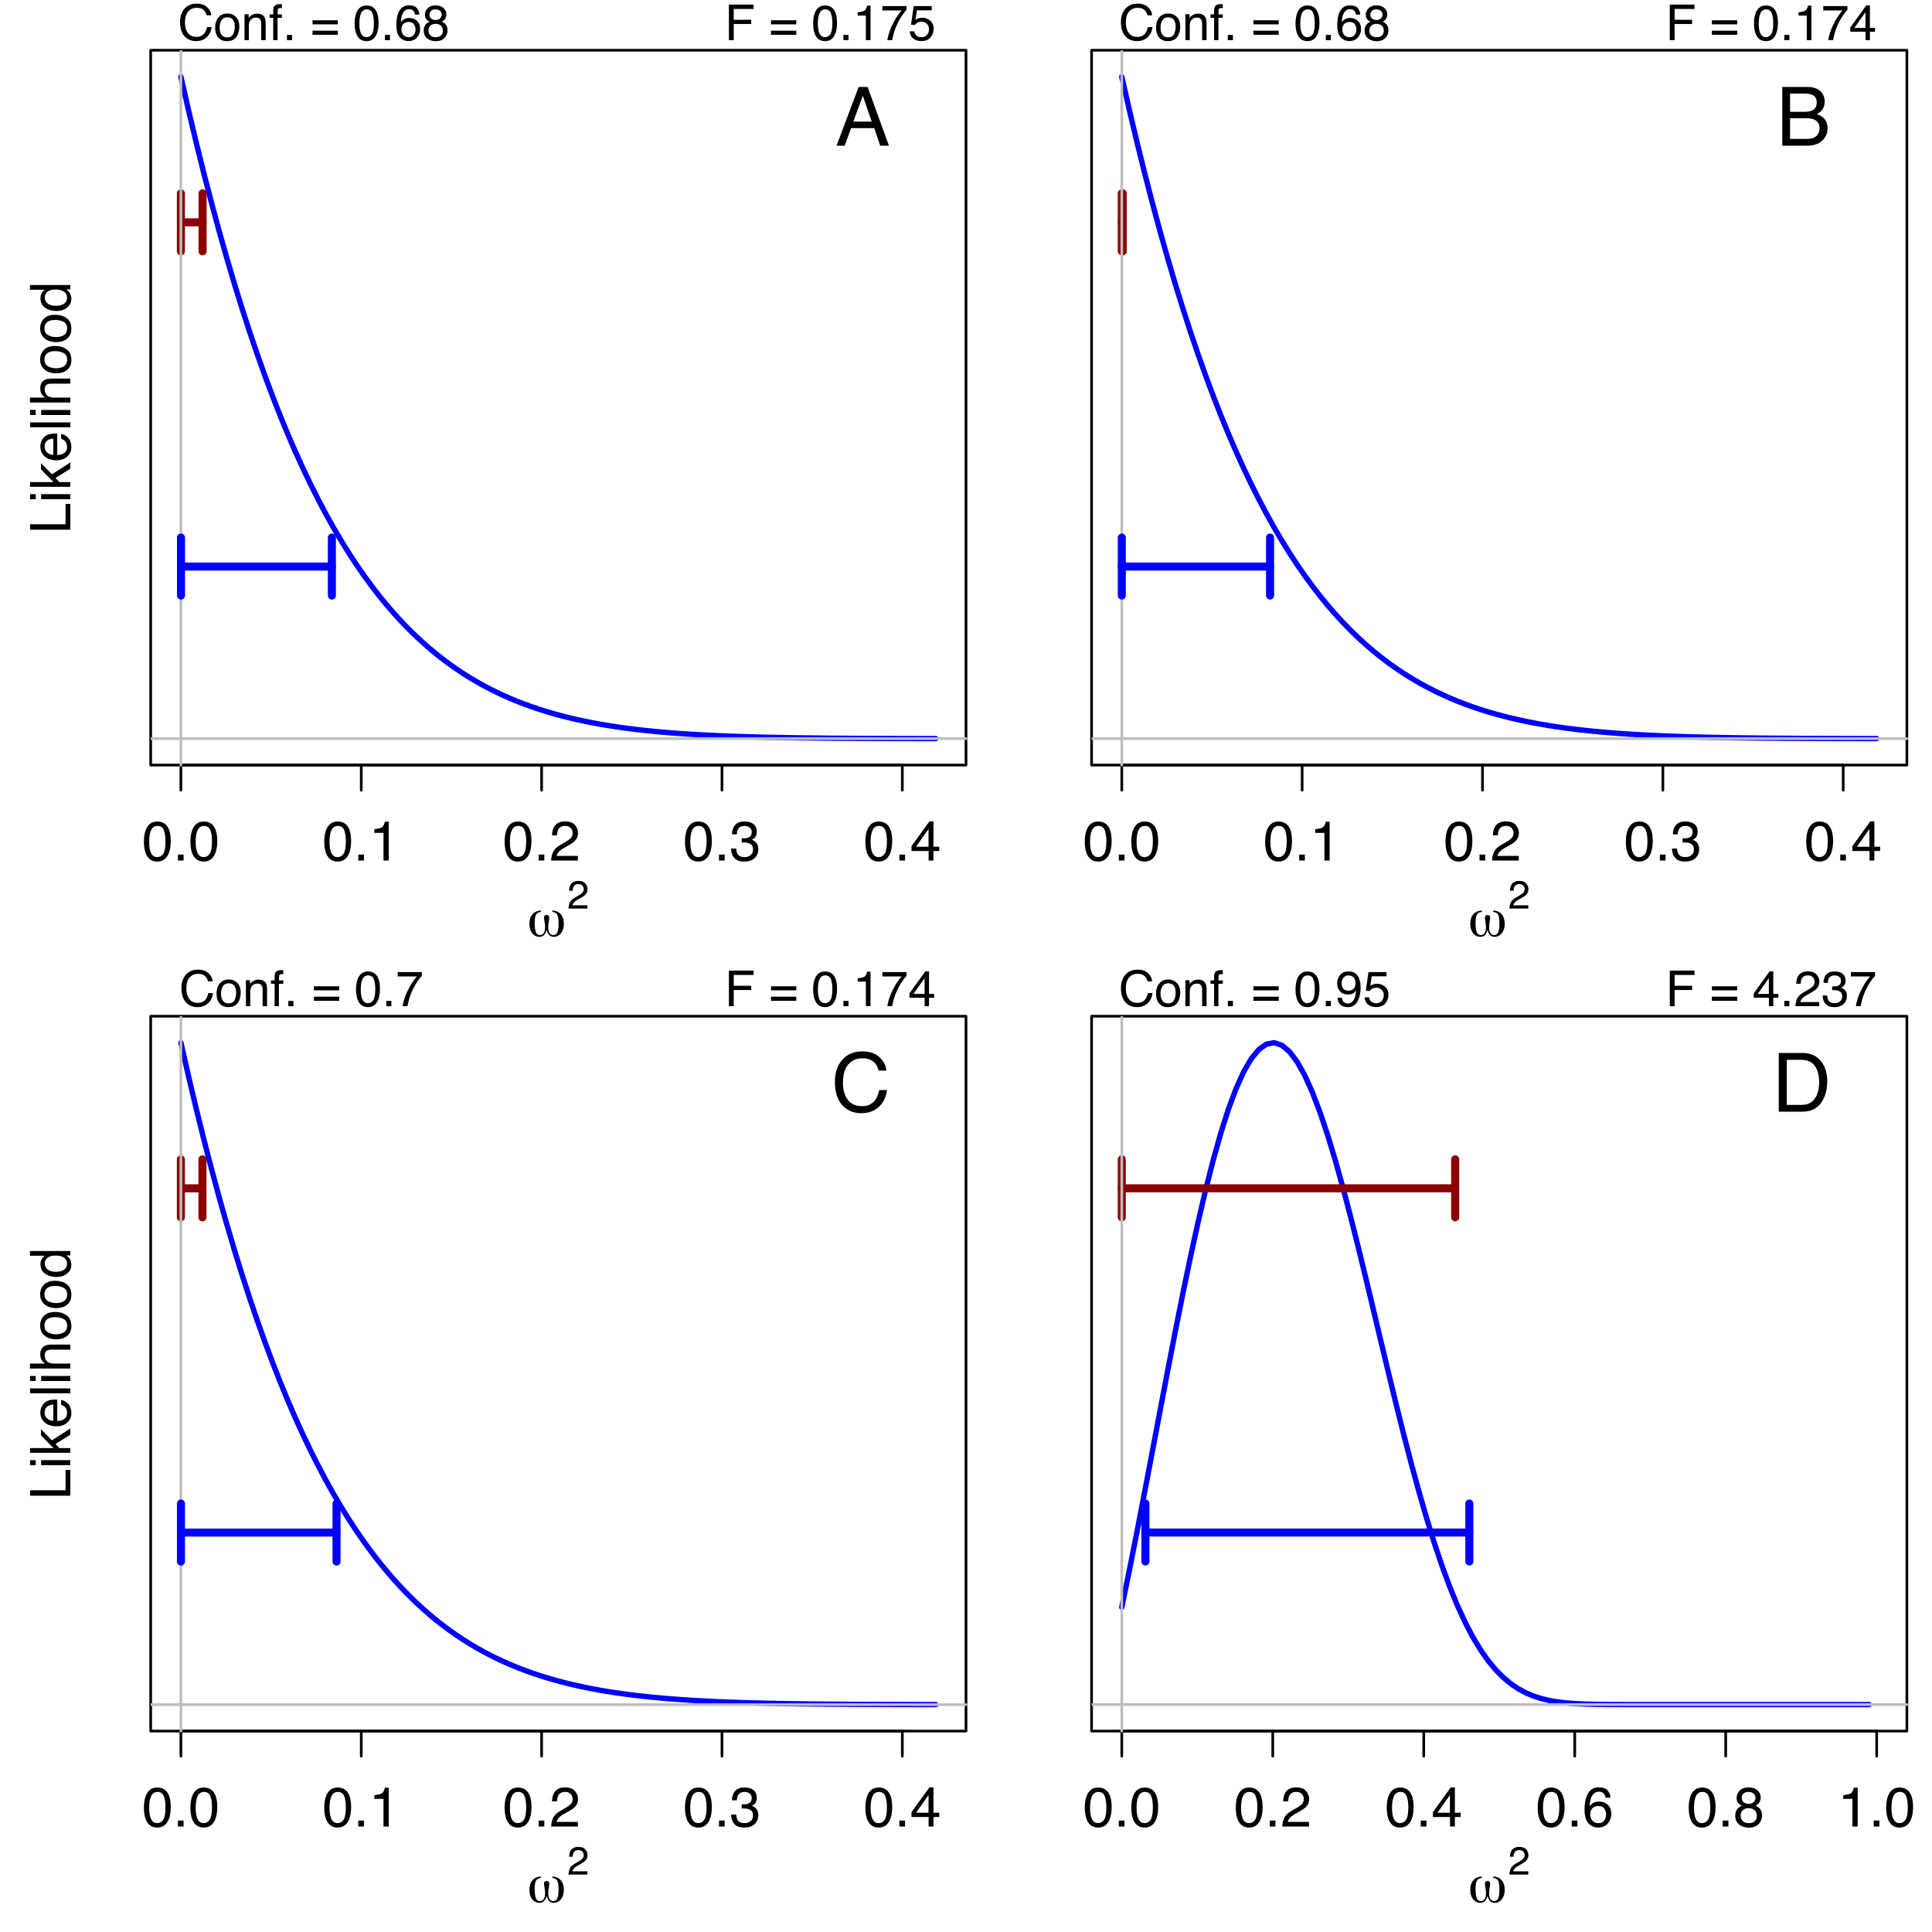 <?xml version="1.0" encoding="UTF-8"?>
<svg xmlns="http://www.w3.org/2000/svg" xmlns:xlink="http://www.w3.org/1999/xlink" width="720pt" height="720pt" viewBox="0 0 720 720" version="1.1">
<defs>
<g>
<symbol overflow="visible" id="glyph0-0">
<path style="stroke:none;" d="M 0.672 0 L 0.672 -14.906 L 12.5 -14.906 L 12.5 0 Z M 10.641 -1.859 L 10.641 -13.031 L 2.531 -13.031 L 2.531 -1.859 Z "/>
</symbol>
<symbol overflow="visible" id="glyph0-1">
<path style="stroke:none;" d="M 5.625 -14.531 C 7.5 -14.531 8.859 -13.754 9.703 -12.203 C 10.348 -11.004 10.672 -9.363 10.672 -7.281 C 10.672 -5.312 10.379 -3.68 9.797 -2.391 C 8.941 -0.535 7.547 0.391 5.609 0.391 C 3.867 0.391 2.57 -0.363 1.719 -1.875 C 1.008 -3.145 0.656 -4.844 0.656 -6.969 C 0.656 -8.625 0.863 -10.039 1.281 -11.219 C 2.082 -13.426 3.531 -14.531 5.625 -14.531 Z M 5.594 -1.266 C 6.539 -1.266 7.297 -1.68 7.859 -2.516 C 8.422 -3.359 8.703 -4.926 8.703 -7.219 C 8.703 -8.863 8.5 -10.219 8.094 -11.281 C 7.688 -12.352 6.898 -12.891 5.734 -12.891 C 4.66 -12.891 3.875 -12.383 3.375 -11.375 C 2.875 -10.363 2.625 -8.875 2.625 -6.906 C 2.625 -5.414 2.785 -4.223 3.109 -3.328 C 3.586 -1.953 4.414 -1.266 5.594 -1.266 Z "/>
</symbol>
<symbol overflow="visible" id="glyph0-2">
<path style="stroke:none;" d="M 1.781 -2.219 L 3.891 -2.219 L 3.891 0 L 1.781 0 Z "/>
</symbol>
<symbol overflow="visible" id="glyph0-3">
<path style="stroke:none;" d="M 1.984 -10.297 L 1.984 -11.688 C 3.305 -11.812 4.227 -12.023 4.75 -12.328 C 5.27 -12.629 5.66 -13.344 5.922 -14.469 L 7.359 -14.469 L 7.359 0 L 5.406 0 L 5.406 -10.297 Z "/>
</symbol>
<symbol overflow="visible" id="glyph0-4">
<path style="stroke:none;" d="M 0.656 0 C 0.719 -1.25 0.973 -2.336 1.422 -3.266 C 1.867 -4.191 2.75 -5.035 4.062 -5.797 L 6 -6.922 C 6.875 -7.43 7.488 -7.863 7.844 -8.219 C 8.395 -8.781 8.672 -9.422 8.672 -10.141 C 8.672 -10.992 8.414 -11.664 7.906 -12.156 C 7.406 -12.656 6.734 -12.906 5.891 -12.906 C 4.641 -12.906 3.77 -12.43 3.281 -11.484 C 3.031 -10.973 2.891 -10.27 2.859 -9.375 L 1 -9.375 C 1.02 -10.633 1.254 -11.664 1.703 -12.469 C 2.492 -13.875 3.891 -14.578 5.891 -14.578 C 7.555 -14.578 8.77 -14.125 9.531 -13.219 C 10.301 -12.32 10.688 -11.328 10.688 -10.234 C 10.688 -9.066 10.281 -8.07 9.469 -7.25 C 8.988 -6.77 8.141 -6.188 6.922 -5.5 L 5.531 -4.734 C 4.863 -4.367 4.344 -4.02 3.969 -3.688 C 3.289 -3.094 2.863 -2.438 2.688 -1.719 L 10.625 -1.719 L 10.625 0 Z "/>
</symbol>
<symbol overflow="visible" id="glyph0-5">
<path style="stroke:none;" d="M 5.391 0.391 C 3.68 0.391 2.438 -0.078 1.656 -1.016 C 0.883 -1.961 0.5 -3.113 0.5 -4.469 L 2.406 -4.469 C 2.488 -3.52 2.664 -2.836 2.938 -2.422 C 3.406 -1.648 4.258 -1.266 5.5 -1.266 C 6.457 -1.266 7.227 -1.52 7.812 -2.031 C 8.395 -2.551 8.688 -3.219 8.688 -4.031 C 8.688 -5.031 8.379 -5.727 7.766 -6.125 C 7.148 -6.531 6.301 -6.734 5.219 -6.734 C 5.094 -6.734 4.969 -6.727 4.844 -6.719 C 4.719 -6.719 4.594 -6.711 4.469 -6.703 L 4.469 -8.328 C 4.656 -8.305 4.812 -8.289 4.938 -8.281 C 5.07 -8.27 5.211 -8.266 5.359 -8.266 C 6.035 -8.266 6.598 -8.375 7.047 -8.594 C 7.816 -8.969 8.203 -9.645 8.203 -10.625 C 8.203 -11.344 7.941 -11.898 7.422 -12.297 C 6.91 -12.691 6.312 -12.891 5.625 -12.891 C 4.414 -12.891 3.578 -12.484 3.109 -11.672 C 2.848 -11.223 2.703 -10.586 2.672 -9.766 L 0.859 -9.766 C 0.859 -10.848 1.078 -11.766 1.516 -12.516 C 2.254 -13.867 3.562 -14.547 5.438 -14.547 C 6.914 -14.547 8.062 -14.219 8.875 -13.562 C 9.688 -12.906 10.094 -11.945 10.094 -10.688 C 10.094 -9.801 9.852 -9.082 9.375 -8.531 C 9.07 -8.176 8.688 -7.906 8.219 -7.719 C 8.977 -7.5 9.57 -7.086 10 -6.484 C 10.438 -5.891 10.656 -5.16 10.656 -4.297 C 10.656 -2.91 10.195 -1.781 9.281 -0.906 C 8.375 -0.039 7.078 0.391 5.391 0.391 Z "/>
</symbol>
<symbol overflow="visible" id="glyph0-6">
<path style="stroke:none;" d="M 6.875 -5.141 L 6.875 -11.734 L 2.219 -5.141 Z M 6.906 0 L 6.906 -3.547 L 0.531 -3.547 L 0.531 -5.344 L 7.188 -14.578 L 8.719 -14.578 L 8.719 -5.141 L 10.875 -5.141 L 10.875 -3.547 L 8.719 -3.547 L 8.719 0 Z "/>
</symbol>
<symbol overflow="visible" id="glyph0-7">
<path style="stroke:none;" d="M 6.078 -14.594 C 7.703 -14.594 8.832 -14.172 9.469 -13.328 C 10.113 -12.484 10.438 -11.613 10.438 -10.719 L 8.625 -10.719 C 8.52 -11.301 8.348 -11.754 8.109 -12.078 C 7.672 -12.68 7.004 -12.984 6.109 -12.984 C 5.086 -12.984 4.273 -12.508 3.672 -11.562 C 3.066 -10.625 2.734 -9.273 2.672 -7.516 C 3.086 -8.129 3.613 -8.594 4.25 -8.906 C 4.832 -9.176 5.484 -9.312 6.203 -9.312 C 7.422 -9.312 8.484 -8.922 9.391 -8.141 C 10.297 -7.359 10.75 -6.195 10.75 -4.656 C 10.75 -3.332 10.316 -2.16 9.453 -1.141 C 8.598 -0.129 7.375 0.375 5.781 0.375 C 4.426 0.375 3.254 -0.141 2.266 -1.172 C 1.273 -2.203 0.781 -3.938 0.781 -6.375 C 0.781 -8.188 1 -9.723 1.438 -10.984 C 2.281 -13.391 3.828 -14.594 6.078 -14.594 Z M 5.953 -1.25 C 6.91 -1.25 7.625 -1.57 8.094 -2.219 C 8.57 -2.863 8.812 -3.625 8.812 -4.5 C 8.812 -5.25 8.598 -5.957 8.172 -6.625 C 7.754 -7.301 6.984 -7.641 5.859 -7.641 C 5.066 -7.641 4.375 -7.379 3.781 -6.859 C 3.195 -6.336 2.906 -5.551 2.906 -4.5 C 2.906 -3.582 3.172 -2.812 3.703 -2.188 C 4.242 -1.562 4.992 -1.25 5.953 -1.25 Z "/>
</symbol>
<symbol overflow="visible" id="glyph0-8">
<path style="stroke:none;" d="M 5.656 -8.438 C 6.457 -8.438 7.082 -8.66 7.531 -9.109 C 7.988 -9.566 8.219 -10.102 8.219 -10.719 C 8.219 -11.258 8 -11.754 7.562 -12.203 C 7.133 -12.66 6.477 -12.891 5.594 -12.891 C 4.707 -12.891 4.066 -12.66 3.672 -12.203 C 3.285 -11.754 3.094 -11.227 3.094 -10.625 C 3.094 -9.938 3.344 -9.398 3.844 -9.016 C 4.352 -8.629 4.957 -8.438 5.656 -8.438 Z M 5.766 -1.25 C 6.609 -1.25 7.305 -1.477 7.859 -1.938 C 8.422 -2.395 8.703 -3.078 8.703 -3.984 C 8.703 -4.922 8.414 -5.629 7.844 -6.109 C 7.27 -6.598 6.531 -6.844 5.625 -6.844 C 4.758 -6.844 4.051 -6.594 3.5 -6.094 C 2.945 -5.602 2.672 -4.914 2.672 -4.031 C 2.672 -3.281 2.922 -2.629 3.422 -2.078 C 3.93 -1.523 4.711 -1.25 5.766 -1.25 Z M 3.172 -7.75 C 2.66 -7.957 2.266 -8.207 1.984 -8.5 C 1.441 -9.039 1.172 -9.742 1.172 -10.609 C 1.172 -11.691 1.562 -12.625 2.344 -13.406 C 3.133 -14.188 4.25 -14.578 5.688 -14.578 C 7.082 -14.578 8.176 -14.207 8.969 -13.469 C 9.758 -12.738 10.156 -11.879 10.156 -10.891 C 10.156 -9.984 9.926 -9.254 9.469 -8.703 C 9.207 -8.379 8.805 -8.066 8.266 -7.766 C 8.867 -7.484 9.344 -7.164 9.688 -6.812 C 10.332 -6.133 10.656 -5.254 10.656 -4.172 C 10.656 -2.891 10.223 -1.801 9.359 -0.906 C 8.504 -0.02 7.289 0.422 5.719 0.422 C 4.312 0.422 3.117 0.035 2.141 -0.734 C 1.16 -1.504 0.672 -2.617 0.672 -4.078 C 0.672 -4.941 0.879 -5.688 1.297 -6.312 C 1.711 -6.938 2.336 -7.414 3.172 -7.75 Z "/>
</symbol>
<symbol overflow="visible" id="glyph1-0">
<path style="stroke:none;" d="M 1.031 3.672 L 1.031 -14.656 L 11.422 -14.656 L 11.422 3.672 Z M 2.203 2.516 L 10.266 2.516 L 10.266 -13.484 L 2.203 -13.484 Z "/>
</symbol>
<symbol overflow="visible" id="glyph1-1">
<path style="stroke:none;" d="M 9.281 -9.062 L 9.281 -9.625 C 10.656 -9.52 11.707 -9.035 12.438 -8.172 C 13.176 -7.316 13.547 -6.141 13.547 -4.641 C 13.547 -3.203 13.191 -2.035 12.484 -1.141 C 11.773 -0.242 10.867 0.203 9.766 0.203 C 9.109 0.203 8.562 -0.004 8.125 -0.422 C 7.695 -0.848 7.363 -1.504 7.125 -2.391 C 6.895 -1.516 6.562 -0.863 6.125 -0.438 C 5.695 -0.008 5.148 0.203 4.484 0.203 C 3.379 0.203 2.473 -0.238 1.766 -1.125 C 1.055 -2.02 0.703 -3.191 0.703 -4.641 C 0.703 -6.141 1.07 -7.316 1.812 -8.172 C 2.551 -9.035 3.613 -9.52 5 -9.625 L 5 -9.062 C 4.156 -9.008 3.555 -8.688 3.203 -8.094 C 2.848 -7.5 2.672 -6.492 2.672 -5.078 C 2.672 -3.391 2.828 -2.191 3.141 -1.484 C 3.453 -0.785 3.961 -0.438 4.672 -0.438 C 5.266 -0.438 5.727 -0.695 6.062 -1.219 C 6.395 -1.75 6.562 -2.488 6.562 -3.438 C 6.562 -3.914 6.492 -4.547 6.359 -5.328 C 6.223 -6.109 6.156 -6.641 6.156 -6.922 C 6.156 -7.254 6.238 -7.508 6.406 -7.688 C 6.57 -7.863 6.812 -7.953 7.125 -7.953 C 7.438 -7.953 7.676 -7.863 7.844 -7.688 C 8.02 -7.508 8.109 -7.254 8.109 -6.922 C 8.109 -6.617 8.039 -6.078 7.906 -5.297 C 7.781 -4.516 7.719 -3.883 7.719 -3.406 C 7.719 -2.477 7.883 -1.75 8.219 -1.219 C 8.551 -0.695 9.008 -0.438 9.594 -0.438 C 10.289 -0.438 10.797 -0.781 11.109 -1.469 C 11.422 -2.164 11.578 -3.301 11.578 -4.875 C 11.578 -6.414 11.406 -7.484 11.062 -8.078 C 10.719 -8.68 10.125 -9.008 9.281 -9.062 Z "/>
</symbol>
<symbol overflow="visible" id="glyph2-0">
<path style="stroke:none;" d="M 0.469 0 L 0.469 -10.547 L 8.844 -10.547 L 8.844 0 Z M 7.531 -1.328 L 7.531 -9.219 L 1.797 -9.219 L 1.797 -1.328 Z "/>
</symbol>
<symbol overflow="visible" id="glyph2-1">
<path style="stroke:none;" d="M 0.453 0 C 0.504 -0.883 0.688 -1.656 1 -2.312 C 1.32 -2.969 1.945 -3.562 2.875 -4.094 L 4.25 -4.891 C 4.863 -5.254 5.297 -5.562 5.547 -5.812 C 5.941 -6.207 6.141 -6.66 6.141 -7.172 C 6.141 -7.773 5.957 -8.25 5.594 -8.594 C 5.238 -8.945 4.758 -9.125 4.156 -9.125 C 3.27 -9.125 2.66 -8.789 2.328 -8.125 C 2.141 -7.77 2.039 -7.273 2.031 -6.641 L 0.703 -6.641 C 0.723 -7.523 0.891 -8.254 1.203 -8.828 C 1.766 -9.816 2.754 -10.312 4.172 -10.312 C 5.348 -10.312 6.207 -9.992 6.75 -9.359 C 7.289 -8.723 7.562 -8.016 7.562 -7.234 C 7.562 -6.41 7.273 -5.707 6.703 -5.125 C 6.367 -4.781 5.766 -4.367 4.891 -3.891 L 3.906 -3.344 C 3.438 -3.082 3.07 -2.836 2.812 -2.609 C 2.332 -2.191 2.031 -1.727 1.906 -1.219 L 7.516 -1.219 L 7.516 0 Z "/>
</symbol>
<symbol overflow="visible" id="glyph3-0">
<path style="stroke:none;" d="M 0.594 0 L 0.594 -13.266 L 11.125 -13.266 L 11.125 0 Z M 9.469 -1.656 L 9.469 -11.609 L 2.266 -11.609 L 2.266 -1.656 Z "/>
</symbol>
<symbol overflow="visible" id="glyph3-1">
<path style="stroke:none;" d="M 1.578 -13.266 L 10.781 -13.266 L 10.781 -11.641 L 3.375 -11.641 L 3.375 -7.609 L 9.891 -7.609 L 9.891 -6.031 L 3.375 -6.031 L 3.375 0 L 1.578 0 Z "/>
</symbol>
<symbol overflow="visible" id="glyph3-2">
<path style="stroke:none;" d=""/>
</symbol>
<symbol overflow="visible" id="glyph3-3">
<path style="stroke:none;" d="M 10.25 -7.422 L 10.25 -5.906 L 0.828 -5.906 L 0.828 -7.422 Z M 10.25 -3.547 L 10.25 -2 L 0.828 -2 L 0.828 -3.547 Z "/>
</symbol>
<symbol overflow="visible" id="glyph3-4">
<path style="stroke:none;" d="M 5 -12.938 C 6.676 -12.938 7.891 -12.242 8.641 -10.859 C 9.211 -9.797 9.5 -8.336 9.5 -6.484 C 9.5 -4.723 9.238 -3.27 8.719 -2.125 C 7.957 -0.469 6.719 0.359 5 0.359 C 3.445 0.359 2.289 -0.316 1.531 -1.672 C 0.895 -2.797 0.578 -4.305 0.578 -6.203 C 0.578 -7.672 0.766 -8.93 1.141 -9.984 C 1.859 -11.953 3.145 -12.938 5 -12.938 Z M 4.984 -1.125 C 5.828 -1.125 6.5 -1.5 7 -2.25 C 7.5 -3 7.75 -4.391 7.75 -6.422 C 7.75 -7.891 7.566 -9.098 7.203 -10.047 C 6.848 -10.992 6.148 -11.469 5.109 -11.469 C 4.148 -11.469 3.445 -11.016 3 -10.109 C 2.562 -9.211 2.344 -7.891 2.344 -6.141 C 2.344 -4.828 2.484 -3.77 2.766 -2.969 C 3.203 -1.738 3.941 -1.125 4.984 -1.125 Z "/>
</symbol>
<symbol overflow="visible" id="glyph3-5">
<path style="stroke:none;" d="M 1.578 -1.969 L 3.469 -1.969 L 3.469 0 L 1.578 0 Z "/>
</symbol>
<symbol overflow="visible" id="glyph3-6">
<path style="stroke:none;" d="M 1.766 -9.156 L 1.766 -10.406 C 2.941 -10.52 3.758 -10.707 4.219 -10.969 C 4.688 -11.238 5.035 -11.875 5.266 -12.875 L 6.547 -12.875 L 6.547 0 L 4.812 0 L 4.812 -9.156 Z "/>
</symbol>
<symbol overflow="visible" id="glyph3-7">
<path style="stroke:none;" d="M 9.672 -12.719 L 9.672 -11.297 C 9.254 -10.898 8.703 -10.203 8.016 -9.203 C 7.328 -8.203 6.719 -7.125 6.188 -5.969 C 5.664 -4.832 5.27 -3.801 5 -2.875 C 4.82 -2.281 4.594 -1.32 4.312 0 L 2.516 0 C 2.93 -2.469 3.836 -4.926 5.234 -7.375 C 6.055 -8.801 6.922 -10.035 7.828 -11.078 L 0.672 -11.078 L 0.672 -12.719 Z "/>
</symbol>
<symbol overflow="visible" id="glyph3-8">
<path style="stroke:none;" d="M 2.281 -3.297 C 2.395 -2.367 2.828 -1.727 3.578 -1.375 C 3.961 -1.195 4.41 -1.109 4.922 -1.109 C 5.879 -1.109 6.586 -1.41 7.047 -2.016 C 7.516 -2.629 7.75 -3.312 7.75 -4.062 C 7.75 -4.969 7.473 -5.664 6.922 -6.156 C 6.367 -6.656 5.707 -6.906 4.938 -6.906 C 4.375 -6.906 3.895 -6.797 3.5 -6.578 C 3.102 -6.359 2.758 -6.055 2.469 -5.672 L 1.062 -5.75 L 2.047 -12.719 L 8.766 -12.719 L 8.766 -11.141 L 3.266 -11.141 L 2.719 -7.547 C 3.02 -7.773 3.305 -7.945 3.578 -8.062 C 4.055 -8.258 4.613 -8.359 5.25 -8.359 C 6.438 -8.359 7.441 -7.977 8.266 -7.219 C 9.086 -6.457 9.5 -5.488 9.5 -4.312 C 9.5 -3.082 9.117 -2 8.359 -1.062 C 7.609 -0.133 6.406 0.328 4.75 0.328 C 3.695 0.328 2.766 0.031 1.953 -0.562 C 1.141 -1.156 0.688 -2.066 0.594 -3.297 Z "/>
</symbol>
<symbol overflow="visible" id="glyph3-9">
<path style="stroke:none;" d="M 7 -13.625 C 8.676 -13.625 9.977 -13.18 10.906 -12.297 C 11.832 -11.41 12.348 -10.406 12.453 -9.281 L 10.703 -9.281 C 10.504 -10.133 10.109 -10.812 9.516 -11.312 C 8.922 -11.812 8.086 -12.062 7.016 -12.062 C 5.711 -12.062 4.656 -11.602 3.844 -10.688 C 3.039 -9.77 2.641 -8.363 2.641 -6.469 C 2.641 -4.914 3.004 -3.656 3.734 -2.688 C 4.461 -1.719 5.547 -1.234 6.984 -1.234 C 8.305 -1.234 9.316 -1.742 10.016 -2.766 C 10.379 -3.297 10.648 -4 10.828 -4.875 L 12.578 -4.875 C 12.422 -3.477 11.906 -2.305 11.031 -1.359 C 9.977 -0.223 8.555 0.344 6.766 0.344 C 5.223 0.344 3.926 -0.125 2.875 -1.062 C 1.5 -2.289 0.812 -4.195 0.812 -6.781 C 0.812 -8.727 1.328 -10.332 2.359 -11.594 C 3.484 -12.945 5.031 -13.625 7 -13.625 Z M 6.641 -13.625 Z "/>
</symbol>
<symbol overflow="visible" id="glyph3-10">
<path style="stroke:none;" d="M 5.031 -1.047 C 6.113 -1.047 6.852 -1.453 7.25 -2.266 C 7.645 -3.086 7.844 -4 7.844 -5 C 7.844 -5.895 7.703 -6.629 7.422 -7.203 C 6.961 -8.086 6.172 -8.531 5.047 -8.531 C 4.055 -8.531 3.332 -8.148 2.875 -7.391 C 2.426 -6.641 2.203 -5.727 2.203 -4.656 C 2.203 -3.625 2.426 -2.766 2.875 -2.078 C 3.332 -1.391 4.051 -1.047 5.031 -1.047 Z M 5.094 -9.953 C 6.344 -9.953 7.395 -9.535 8.25 -8.703 C 9.113 -7.879 9.547 -6.66 9.547 -5.047 C 9.547 -3.484 9.164 -2.191 8.406 -1.172 C 7.645 -0.148 6.469 0.359 4.875 0.359 C 3.539 0.359 2.484 -0.086 1.703 -0.984 C 0.922 -1.891 0.531 -3.102 0.531 -4.625 C 0.531 -6.25 0.941 -7.539 1.766 -8.5 C 2.598 -9.469 3.707 -9.953 5.094 -9.953 Z M 5.047 -9.906 Z "/>
</symbol>
<symbol overflow="visible" id="glyph3-11">
<path style="stroke:none;" d="M 1.188 -9.672 L 2.734 -9.672 L 2.734 -8.297 C 3.191 -8.867 3.676 -9.273 4.188 -9.516 C 4.695 -9.766 5.27 -9.891 5.906 -9.891 C 7.27 -9.891 8.195 -9.41 8.688 -8.453 C 8.945 -7.93 9.078 -7.18 9.078 -6.203 L 9.078 0 L 7.422 0 L 7.422 -6.094 C 7.422 -6.688 7.332 -7.164 7.156 -7.531 C 6.875 -8.125 6.352 -8.422 5.594 -8.422 C 5.207 -8.422 4.891 -8.383 4.641 -8.312 C 4.191 -8.176 3.801 -7.91 3.469 -7.516 C 3.195 -7.191 3.02 -6.859 2.938 -6.516 C 2.852 -6.18 2.812 -5.695 2.812 -5.062 L 2.812 0 L 1.188 0 Z M 5.016 -9.906 Z "/>
</symbol>
<symbol overflow="visible" id="glyph3-12">
<path style="stroke:none;" d="M 1.594 -11.141 C 1.625 -11.816 1.742 -12.312 1.953 -12.625 C 2.328 -13.176 3.055 -13.453 4.141 -13.453 C 4.242 -13.453 4.348 -13.445 4.453 -13.438 C 4.566 -13.438 4.691 -13.43 4.828 -13.422 L 4.828 -11.938 C 4.66 -11.945 4.539 -11.953 4.469 -11.953 C 4.395 -11.961 4.32 -11.969 4.25 -11.969 C 3.758 -11.969 3.461 -11.836 3.359 -11.578 C 3.266 -11.328 3.219 -10.676 3.219 -9.625 L 4.828 -9.625 L 4.828 -8.344 L 3.203 -8.344 L 3.203 0 L 1.594 0 L 1.594 -8.344 L 0.25 -8.344 L 0.25 -9.625 L 1.594 -9.625 Z "/>
</symbol>
<symbol overflow="visible" id="glyph3-13">
<path style="stroke:none;" d="M 5.406 -12.984 C 6.852 -12.984 7.859 -12.609 8.422 -11.859 C 8.992 -11.109 9.281 -10.336 9.281 -9.547 L 7.672 -9.547 C 7.578 -10.055 7.426 -10.457 7.219 -10.75 C 6.82 -11.289 6.227 -11.562 5.438 -11.562 C 4.531 -11.562 3.805 -11.141 3.266 -10.297 C 2.734 -9.461 2.438 -8.258 2.375 -6.688 C 2.75 -7.238 3.219 -7.648 3.781 -7.922 C 4.301 -8.16 4.879 -8.281 5.516 -8.281 C 6.598 -8.281 7.539 -7.93 8.344 -7.234 C 9.156 -6.547 9.562 -5.516 9.562 -4.141 C 9.562 -2.973 9.176 -1.938 8.406 -1.031 C 7.645 -0.125 6.562 0.328 5.156 0.328 C 3.938 0.328 2.891 -0.129 2.016 -1.047 C 1.141 -1.961 0.703 -3.508 0.703 -5.688 C 0.703 -7.289 0.895 -8.656 1.281 -9.781 C 2.031 -11.914 3.406 -12.984 5.406 -12.984 Z M 5.297 -1.109 C 6.148 -1.109 6.785 -1.395 7.203 -1.969 C 7.629 -2.551 7.844 -3.234 7.844 -4.016 C 7.844 -4.672 7.656 -5.297 7.281 -5.891 C 6.906 -6.492 6.219 -6.797 5.219 -6.797 C 4.52 -6.797 3.906 -6.562 3.375 -6.094 C 2.844 -5.633 2.578 -4.941 2.578 -4.016 C 2.578 -3.191 2.816 -2.5 3.297 -1.938 C 3.773 -1.383 4.441 -1.109 5.297 -1.109 Z "/>
</symbol>
<symbol overflow="visible" id="glyph3-14">
<path style="stroke:none;" d="M 5.031 -7.516 C 5.75 -7.516 6.305 -7.711 6.703 -8.109 C 7.109 -8.516 7.312 -8.992 7.312 -9.547 C 7.312 -10.023 7.117 -10.469 6.734 -10.875 C 6.348 -11.281 5.766 -11.484 4.984 -11.484 C 4.191 -11.484 3.617 -11.281 3.266 -10.875 C 2.922 -10.469 2.75 -9.992 2.75 -9.453 C 2.75 -8.848 2.973 -8.375 3.422 -8.031 C 3.879 -7.688 4.414 -7.516 5.031 -7.516 Z M 5.125 -1.109 C 5.883 -1.109 6.508 -1.312 7 -1.719 C 7.5 -2.125 7.75 -2.734 7.75 -3.547 C 7.75 -4.379 7.492 -5.008 6.984 -5.438 C 6.473 -5.875 5.816 -6.094 5.016 -6.094 C 4.234 -6.094 3.598 -5.867 3.109 -5.422 C 2.617 -4.984 2.375 -4.375 2.375 -3.594 C 2.375 -2.914 2.598 -2.332 3.047 -1.844 C 3.492 -1.352 4.188 -1.109 5.125 -1.109 Z M 2.812 -6.891 C 2.363 -7.086 2.016 -7.312 1.766 -7.562 C 1.285 -8.051 1.047 -8.68 1.047 -9.453 C 1.047 -10.41 1.395 -11.234 2.094 -11.922 C 2.789 -12.617 3.781 -12.969 5.062 -12.969 C 6.301 -12.969 7.273 -12.641 7.984 -11.984 C 8.691 -11.336 9.047 -10.578 9.047 -9.703 C 9.047 -8.891 8.836 -8.234 8.422 -7.734 C 8.191 -7.453 7.836 -7.176 7.359 -6.906 C 7.898 -6.664 8.32 -6.383 8.625 -6.062 C 9.195 -5.457 9.484 -4.676 9.484 -3.719 C 9.484 -2.57 9.098 -1.602 8.328 -0.812 C 7.566 -0.02 6.488 0.375 5.094 0.375 C 3.832 0.375 2.766 0.031 1.891 -0.656 C 1.023 -1.344 0.594 -2.332 0.594 -3.625 C 0.594 -4.395 0.781 -5.055 1.156 -5.609 C 1.531 -6.172 2.082 -6.598 2.812 -6.891 Z "/>
</symbol>
<symbol overflow="visible" id="glyph3-15">
<path style="stroke:none;" d="M 6.109 -4.578 L 6.109 -10.438 L 1.969 -4.578 Z M 6.141 0 L 6.141 -3.156 L 0.469 -3.156 L 0.469 -4.75 L 6.391 -12.969 L 7.766 -12.969 L 7.766 -4.578 L 9.672 -4.578 L 9.672 -3.156 L 7.766 -3.156 L 7.766 0 Z "/>
</symbol>
<symbol overflow="visible" id="glyph3-16">
<path style="stroke:none;" d="M 0.578 0 C 0.641 -1.113 0.867 -2.082 1.266 -2.906 C 1.672 -3.727 2.453 -4.477 3.609 -5.156 L 5.344 -6.156 C 6.125 -6.613 6.672 -7 6.984 -7.312 C 7.473 -7.812 7.719 -8.383 7.719 -9.031 C 7.719 -9.781 7.492 -10.375 7.047 -10.812 C 6.598 -11.258 5.992 -11.484 5.234 -11.484 C 4.117 -11.484 3.348 -11.062 2.922 -10.219 C 2.691 -9.77 2.566 -9.145 2.547 -8.344 L 0.891 -8.344 C 0.91 -9.469 1.117 -10.391 1.516 -11.109 C 2.223 -12.359 3.469 -12.984 5.25 -12.984 C 6.727 -12.984 7.805 -12.582 8.484 -11.781 C 9.172 -10.977 9.516 -10.086 9.516 -9.109 C 9.516 -8.066 9.148 -7.18 8.422 -6.453 C 8.004 -6.023 7.25 -5.504 6.156 -4.891 L 4.922 -4.203 C 4.328 -3.879 3.863 -3.57 3.531 -3.281 C 2.926 -2.758 2.547 -2.176 2.391 -1.531 L 9.453 -1.531 L 9.453 0 Z "/>
</symbol>
<symbol overflow="visible" id="glyph3-17">
<path style="stroke:none;" d="M 4.812 0.359 C 3.281 0.359 2.164 -0.062 1.469 -0.906 C 0.781 -1.75 0.438 -2.77 0.438 -3.969 L 2.141 -3.969 C 2.211 -3.133 2.367 -2.531 2.609 -2.156 C 3.035 -1.469 3.797 -1.125 4.891 -1.125 C 5.742 -1.125 6.43 -1.352 6.953 -1.812 C 7.473 -2.27 7.734 -2.863 7.734 -3.594 C 7.734 -4.477 7.457 -5.098 6.906 -5.453 C 6.363 -5.805 5.609 -5.984 4.641 -5.984 C 4.535 -5.984 4.426 -5.984 4.312 -5.984 C 4.195 -5.984 4.082 -5.977 3.969 -5.969 L 3.969 -7.406 C 4.145 -7.383 4.289 -7.367 4.406 -7.359 C 4.52 -7.359 4.641 -7.359 4.766 -7.359 C 5.379 -7.359 5.879 -7.457 6.266 -7.656 C 6.953 -7.988 7.297 -8.586 7.297 -9.453 C 7.297 -10.098 7.066 -10.594 6.609 -10.938 C 6.148 -11.289 5.617 -11.469 5.016 -11.469 C 3.93 -11.469 3.18 -11.109 2.766 -10.391 C 2.535 -9.992 2.406 -9.426 2.375 -8.688 L 0.766 -8.688 C 0.766 -9.656 0.957 -10.473 1.344 -11.141 C 2.008 -12.348 3.176 -12.953 4.844 -12.953 C 6.156 -12.953 7.172 -12.656 7.891 -12.062 C 8.617 -11.477 8.984 -10.629 8.984 -9.516 C 8.984 -8.723 8.77 -8.082 8.344 -7.594 C 8.082 -7.281 7.738 -7.035 7.312 -6.859 C 8 -6.672 8.531 -6.312 8.906 -5.781 C 9.289 -5.25 9.484 -4.598 9.484 -3.828 C 9.484 -2.598 9.078 -1.594 8.266 -0.812 C 7.453 -0.031 6.301 0.359 4.812 0.359 Z "/>
</symbol>
<symbol overflow="visible" id="glyph3-18">
<path style="stroke:none;" d="M 2.453 -3.125 C 2.504 -2.227 2.852 -1.609 3.5 -1.266 C 3.832 -1.086 4.203 -1 4.609 -1 C 5.391 -1 6.051 -1.32 6.594 -1.969 C 7.145 -2.613 7.535 -3.926 7.766 -5.906 C 7.41 -5.332 6.961 -4.93 6.422 -4.703 C 5.891 -4.473 5.316 -4.359 4.703 -4.359 C 3.461 -4.359 2.477 -4.742 1.75 -5.516 C 1.02 -6.297 0.656 -7.297 0.656 -8.516 C 0.656 -9.691 1.016 -10.723 1.734 -11.609 C 2.453 -12.504 3.508 -12.953 4.906 -12.953 C 6.789 -12.953 8.094 -12.102 8.812 -10.406 C 9.207 -9.469 9.406 -8.301 9.406 -6.906 C 9.406 -5.32 9.164 -3.914 8.688 -2.688 C 7.895 -0.656 6.555 0.359 4.672 0.359 C 3.41 0.359 2.453 0.031 1.797 -0.625 C 1.141 -1.289 0.812 -2.125 0.812 -3.125 Z M 4.922 -5.781 C 5.566 -5.781 6.156 -5.992 6.688 -6.422 C 7.219 -6.848 7.484 -7.586 7.484 -8.641 C 7.484 -9.598 7.242 -10.305 6.766 -10.766 C 6.285 -11.234 5.676 -11.469 4.938 -11.469 C 4.145 -11.469 3.516 -11.203 3.047 -10.672 C 2.578 -10.141 2.344 -9.426 2.344 -8.531 C 2.344 -7.688 2.547 -7.016 2.953 -6.516 C 3.367 -6.023 4.023 -5.781 4.922 -5.781 Z "/>
</symbol>
<symbol overflow="visible" id="glyph4-0">
<path style="stroke:none;" d="M 0.984 0 L 0.984 -21.875 L 18.344 -21.875 L 18.344 0 Z M 15.609 -2.734 L 15.609 -19.141 L 3.719 -19.141 L 3.719 -2.734 Z "/>
</symbol>
<symbol overflow="visible" id="glyph4-1">
<path style="stroke:none;" d="M 13.547 -8.969 L 10.234 -18.625 L 6.703 -8.969 Z M 8.688 -21.875 L 12.031 -21.875 L 19.969 0 L 16.719 0 L 14.5 -6.547 L 5.859 -6.547 L 3.484 0 L 0.453 0 Z M 10.219 -21.875 Z "/>
</symbol>
<symbol overflow="visible" id="glyph4-2">
<path style="stroke:none;" d="M 10.547 -12.625 C 11.797 -12.625 12.77 -12.801 13.469 -13.156 C 14.551 -13.695 15.094 -14.676 15.094 -16.094 C 15.094 -17.531 14.516 -18.492 13.359 -18.984 C 12.703 -19.266 11.727 -19.406 10.438 -19.406 L 5.156 -19.406 L 5.156 -12.625 Z M 11.547 -2.531 C 13.359 -2.531 14.648 -3.055 15.422 -4.109 C 15.91 -4.773 16.156 -5.578 16.156 -6.516 C 16.156 -8.109 15.445 -9.191 14.031 -9.766 C 13.27 -10.078 12.27 -10.234 11.031 -10.234 L 5.156 -10.234 L 5.156 -2.531 Z M 2.25 -21.875 L 11.641 -21.875 C 14.203 -21.875 16.023 -21.109 17.109 -19.578 C 17.742 -18.68 18.062 -17.641 18.062 -16.453 C 18.062 -15.078 17.672 -13.945 16.891 -13.062 C 16.484 -12.594 15.895 -12.164 15.125 -11.781 C 16.25 -11.352 17.086 -10.867 17.641 -10.328 C 18.629 -9.379 19.125 -8.066 19.125 -6.391 C 19.125 -4.984 18.68 -3.707 17.797 -2.562 C 16.473 -0.852 14.375 0 11.5 0 L 2.25 0 Z "/>
</symbol>
<symbol overflow="visible" id="glyph4-3">
<path style="stroke:none;" d="M 11.547 -22.469 C 14.316 -22.469 16.461 -21.738 17.984 -20.281 C 19.516 -18.82 20.363 -17.164 20.531 -15.312 L 17.641 -15.312 C 17.316 -16.719 16.664 -17.832 15.688 -18.656 C 14.707 -19.477 13.336 -19.891 11.578 -19.891 C 9.422 -19.891 7.676 -19.133 6.344 -17.625 C 5.02 -16.113 4.359 -13.789 4.359 -10.656 C 4.359 -8.102 4.957 -6.031 6.156 -4.438 C 7.352 -2.844 9.141 -2.047 11.516 -2.047 C 13.691 -2.047 15.352 -2.883 16.5 -4.562 C 17.102 -5.438 17.555 -6.598 17.859 -8.047 L 20.75 -8.047 C 20.488 -5.742 19.633 -3.812 18.188 -2.25 C 16.445 -0.375 14.102 0.562 11.156 0.562 C 8.613 0.562 6.477 -0.207 4.75 -1.75 C 2.477 -3.781 1.344 -6.922 1.344 -11.172 C 1.344 -14.398 2.195 -17.047 3.906 -19.109 C 5.75 -21.348 8.297 -22.469 11.547 -22.469 Z M 10.953 -22.469 Z "/>
</symbol>
<symbol overflow="visible" id="glyph4-4">
<path style="stroke:none;" d="M 10.719 -2.531 C 11.727 -2.531 12.551 -2.633 13.188 -2.844 C 14.344 -3.227 15.289 -3.973 16.031 -5.078 C 16.613 -5.961 17.035 -7.094 17.297 -8.469 C 17.441 -9.289 17.516 -10.055 17.516 -10.766 C 17.516 -13.473 16.973 -15.578 15.891 -17.078 C 14.816 -18.578 13.082 -19.328 10.688 -19.328 L 5.438 -19.328 L 5.438 -2.531 Z M 2.453 -21.875 L 11.312 -21.875 C 14.32 -21.875 16.656 -20.805 18.312 -18.672 C 19.789 -16.742 20.531 -14.281 20.531 -11.281 C 20.531 -8.945 20.094 -6.844 19.219 -4.969 C 17.688 -1.656 15.039 0 11.281 0 L 2.453 0 Z "/>
</symbol>
<symbol overflow="visible" id="glyph5-0">
<path style="stroke:none;" d="M 0 -0.672 L -15 -0.672 L -15 -12.578 L 0 -12.578 Z M -1.875 -10.703 L -13.125 -10.703 L -13.125 -2.547 L -1.875 -2.547 Z "/>
</symbol>
<symbol overflow="visible" id="glyph5-1">
<path style="stroke:none;" d="M -15 -1.594 L -15 -3.625 L -1.781 -3.625 L -1.781 -11.219 L 0 -11.219 L 0 -1.594 Z "/>
</symbol>
<symbol overflow="visible" id="glyph5-2">
<path style="stroke:none;" d="M -10.875 -1.344 L -10.875 -3.219 L 0 -3.219 L 0 -1.344 Z M -15 -1.344 L -15 -3.219 L -12.906 -3.219 L -12.906 -1.344 Z "/>
</symbol>
<symbol overflow="visible" id="glyph5-3">
<path style="stroke:none;" d="M -15 -1.312 L -15 -3.078 L -6.281 -3.078 L -10.938 -7.781 L -10.938 -10.141 L -6.844 -5.953 L 0 -10.375 L 0 -8.031 L -5.516 -4.609 L -4.109 -3.078 L 0 -3.078 L 0 -1.312 Z "/>
</symbol>
<symbol overflow="visible" id="glyph5-4">
<path style="stroke:none;" d="M -11.172 -5.906 C -11.172 -6.676 -10.988 -7.426 -10.625 -8.156 C -10.258 -8.883 -9.789 -9.438 -9.219 -9.812 C -8.664 -10.188 -8.02 -10.438 -7.281 -10.562 C -6.781 -10.664 -5.977 -10.719 -4.875 -10.719 L -4.875 -2.703 C -3.77 -2.734 -2.879 -2.992 -2.203 -3.484 C -1.535 -3.973 -1.203 -4.734 -1.203 -5.766 C -1.203 -6.723 -1.52 -7.488 -2.156 -8.062 C -2.52 -8.383 -2.945 -8.617 -3.438 -8.766 L -3.438 -10.562 C -3.031 -10.52 -2.578 -10.363 -2.078 -10.094 C -1.586 -9.82 -1.188 -9.52 -0.875 -9.188 C -0.332 -8.625 0.031 -7.93 0.219 -7.109 C 0.332 -6.672 0.391 -6.172 0.391 -5.609 C 0.391 -4.254 -0.102 -3.102 -1.094 -2.156 C -2.082 -1.207 -3.469 -0.734 -5.25 -0.734 C -7.008 -0.734 -8.438 -1.207 -9.531 -2.156 C -10.625 -3.113 -11.172 -4.363 -11.172 -5.906 Z M -6.344 -8.828 C -7.133 -8.754 -7.77 -8.582 -8.25 -8.312 C -9.133 -7.801 -9.578 -6.957 -9.578 -5.781 C -9.578 -4.938 -9.27 -4.227 -8.656 -3.656 C -8.051 -3.094 -7.281 -2.789 -6.344 -2.75 Z M -11.203 -5.734 Z "/>
</symbol>
<symbol overflow="visible" id="glyph5-5">
<path style="stroke:none;" d="M -15 -1.406 L -15 -3.234 L 0 -3.234 L 0 -1.406 Z "/>
</symbol>
<symbol overflow="visible" id="glyph5-6">
<path style="stroke:none;" d="M -15.047 -1.344 L -15.047 -3.188 L -9.453 -3.188 C -10.004 -3.625 -10.391 -4.016 -10.609 -4.359 C -11.004 -4.953 -11.203 -5.691 -11.203 -6.578 C -11.203 -8.16 -10.645 -9.234 -9.531 -9.797 C -8.926 -10.109 -8.086 -10.266 -7.016 -10.266 L 0 -10.266 L 0 -8.375 L -6.891 -8.375 C -7.691 -8.375 -8.281 -8.27 -8.656 -8.062 C -9.258 -7.727 -9.562 -7.102 -9.562 -6.188 C -9.562 -5.426 -9.297 -4.734 -8.766 -4.109 C -8.242 -3.492 -7.254 -3.188 -5.797 -3.188 L 0 -3.188 L 0 -1.344 Z "/>
</symbol>
<symbol overflow="visible" id="glyph5-7">
<path style="stroke:none;" d="M -1.188 -5.688 C -1.188 -6.906 -1.645 -7.738 -2.562 -8.188 C -3.488 -8.645 -4.516 -8.875 -5.641 -8.875 C -6.66 -8.875 -7.492 -8.707 -8.141 -8.375 C -9.141 -7.863 -9.641 -6.973 -9.641 -5.703 C -9.641 -4.578 -9.211 -3.758 -8.359 -3.25 C -7.504 -2.738 -6.469 -2.484 -5.25 -2.484 C -4.094 -2.484 -3.125 -2.738 -2.344 -3.25 C -1.57 -3.758 -1.188 -4.57 -1.188 -5.688 Z M -11.25 -5.75 C -11.25 -7.164 -10.781 -8.359 -9.844 -9.328 C -8.906 -10.305 -7.523 -10.797 -5.703 -10.797 C -3.93 -10.797 -2.473 -10.363 -1.328 -9.5 C -0.18 -8.645 0.391 -7.316 0.391 -5.516 C 0.391 -4.004 -0.113 -2.805 -1.125 -1.922 C -2.145 -1.047 -3.516 -0.609 -5.234 -0.609 C -7.066 -0.609 -8.523 -1.07 -9.609 -2 C -10.703 -2.938 -11.25 -4.188 -11.25 -5.75 Z M -11.203 -5.703 Z "/>
</symbol>
<symbol overflow="visible" id="glyph5-8">
<path style="stroke:none;" d="M -5.344 -2.516 C -4.164 -2.516 -3.18 -2.758 -2.391 -3.25 C -1.609 -3.75 -1.219 -4.547 -1.219 -5.641 C -1.219 -6.492 -1.582 -7.191 -2.312 -7.734 C -3.039 -8.285 -4.094 -8.562 -5.469 -8.562 C -6.844 -8.562 -7.863 -8.281 -8.531 -7.719 C -9.195 -7.156 -9.531 -6.457 -9.531 -5.625 C -9.531 -4.695 -9.176 -3.945 -8.469 -3.375 C -7.758 -2.801 -6.719 -2.516 -5.344 -2.516 Z M -11.125 -5.281 C -11.125 -6.113 -10.945 -6.812 -10.594 -7.375 C -10.395 -7.707 -10.039 -8.082 -9.531 -8.5 L -15.047 -8.5 L -15.047 -10.266 L 0 -10.266 L 0 -8.609 L -1.516 -8.609 C -0.848 -8.18 -0.363 -7.672 -0.062 -7.078 C 0.238 -6.492 0.391 -5.828 0.391 -5.078 C 0.391 -3.859 -0.117 -2.801 -1.141 -1.906 C -2.172 -1.02 -3.535 -0.578 -5.234 -0.578 C -6.828 -0.578 -8.207 -0.984 -9.375 -1.797 C -10.539 -2.609 -11.125 -3.77 -11.125 -5.281 Z "/>
</symbol>
</g>
<clipPath id="clip1">
  <path d="M 66 18.719 L 68 18.719 L 68 286 L 66 286 Z "/>
</clipPath>
<clipPath id="clip2">
  <path d="M 56.16 274 L 361 274 L 361 276 L 56.16 276 Z "/>
</clipPath>
<clipPath id="clip3">
  <path d="M 417 18.719 L 419 18.719 L 419 286 L 417 286 Z "/>
</clipPath>
<clipPath id="clip4">
  <path d="M 406.801 274 L 711.641 274 L 711.641 276 L 406.801 276 Z "/>
</clipPath>
<clipPath id="clip5">
  <path d="M 66 378.719 L 68 378.719 L 68 646 L 66 646 Z "/>
</clipPath>
<clipPath id="clip6">
  <path d="M 56.16 634 L 361 634 L 361 636 L 56.16 636 Z "/>
</clipPath>
<clipPath id="clip7">
  <path d="M 417 378.719 L 419 378.719 L 419 646 L 417 646 Z "/>
</clipPath>
<clipPath id="clip8">
  <path d="M 406.801 634 L 711.641 634 L 711.641 636 L 406.801 636 Z "/>
</clipPath>
</defs>
<g id="surface31">
<path style="fill:none;stroke-width:2;stroke-linecap:round;stroke-linejoin:round;stroke:rgb(0%,0%,100%);stroke-opacity:1;stroke-miterlimit:10;" d="M 67.414 28.586 L 70.254 41.066 L 73.098 53.027 L 75.938 64.484 L 78.781 75.457 L 81.621 85.957 L 84.465 96 L 87.305 105.602 L 90.148 114.781 L 92.988 123.543 L 95.832 131.91 L 98.672 139.891 L 101.516 147.504 L 104.355 154.758 L 107.199 161.668 L 110.039 168.242 L 112.883 174.5 L 115.723 180.453 L 118.566 186.105 L 121.406 191.477 L 124.25 196.574 L 127.09 201.41 L 129.934 205.996 L 132.773 210.336 L 135.617 214.449 L 138.457 218.34 L 141.301 222.02 L 144.141 225.496 L 146.98 228.777 L 149.824 231.879 L 152.664 234.797 L 155.508 237.551 L 158.348 240.145 L 161.191 242.582 L 164.031 244.879 L 166.875 247.031 L 169.715 249.059 L 172.559 250.957 L 175.398 252.734 L 178.242 254.402 L 181.082 255.961 L 183.926 257.422 L 186.766 258.785 L 189.609 260.059 L 192.449 261.246 L 195.293 262.352 L 198.133 263.383 L 200.977 264.344 L 203.816 265.234 L 206.66 266.062 L 209.5 266.828 L 212.344 267.539 L 215.184 268.199 L 218.027 268.809 L 220.867 269.371 L 223.711 269.895 L 226.551 270.371 L 229.395 270.816 L 232.234 271.223 L 235.078 271.598 L 237.918 271.938 L 240.762 272.254 L 243.602 272.543 L 246.445 272.809 L 249.285 273.047 L 252.129 273.27 L 254.969 273.469 L 257.812 273.652 L 260.652 273.82 L 263.496 273.969 L 266.336 274.105 L 269.176 274.23 L 272.02 274.344 L 274.859 274.445 L 277.703 274.535 L 280.543 274.617 L 283.387 274.691 L 286.227 274.762 L 289.07 274.82 L 291.91 274.875 L 294.754 274.922 L 297.594 274.965 L 300.438 275 L 303.277 275.035 L 306.121 275.066 L 308.961 275.094 L 311.805 275.117 L 314.645 275.137 L 317.488 275.156 L 320.328 275.172 L 323.172 275.184 L 326.012 275.199 L 328.855 275.207 L 331.695 275.219 L 334.539 275.227 L 337.379 275.234 L 340.223 275.238 L 343.062 275.246 L 345.906 275.25 L 348.746 275.254 "/>
<path style="fill:none;stroke-width:1;stroke-linecap:round;stroke-linejoin:round;stroke:rgb(0%,0%,0%);stroke-opacity:1;stroke-miterlimit:10;" d="M 67.414 285.121 L 336.273 285.121 "/>
<path style="fill:none;stroke-width:1;stroke-linecap:round;stroke-linejoin:round;stroke:rgb(0%,0%,0%);stroke-opacity:1;stroke-miterlimit:10;" d="M 67.414 285.121 L 67.414 294.48 "/>
<path style="fill:none;stroke-width:1;stroke-linecap:round;stroke-linejoin:round;stroke:rgb(0%,0%,0%);stroke-opacity:1;stroke-miterlimit:10;" d="M 134.629 285.121 L 134.629 294.48 "/>
<path style="fill:none;stroke-width:1;stroke-linecap:round;stroke-linejoin:round;stroke:rgb(0%,0%,0%);stroke-opacity:1;stroke-miterlimit:10;" d="M 201.844 285.121 L 201.844 294.48 "/>
<path style="fill:none;stroke-width:1;stroke-linecap:round;stroke-linejoin:round;stroke:rgb(0%,0%,0%);stroke-opacity:1;stroke-miterlimit:10;" d="M 269.059 285.121 L 269.059 294.48 "/>
<path style="fill:none;stroke-width:1;stroke-linecap:round;stroke-linejoin:round;stroke:rgb(0%,0%,0%);stroke-opacity:1;stroke-miterlimit:10;" d="M 336.273 285.121 L 336.273 294.48 "/>
<g style="fill:rgb(0%,0%,0%);fill-opacity:1;">
  <use xlink:href="#glyph0-1" x="52.969" y="320.688"/>
  <use xlink:href="#glyph0-2" x="64.526" y="320.688"/>
  <use xlink:href="#glyph0-1" x="70.3" y="320.688"/>
</g>
<g style="fill:rgb(0%,0%,0%);fill-opacity:1;">
  <use xlink:href="#glyph0-1" x="120.184" y="320.688"/>
  <use xlink:href="#glyph0-2" x="131.741" y="320.688"/>
  <use xlink:href="#glyph0-3" x="137.515" y="320.688"/>
</g>
<g style="fill:rgb(0%,0%,0%);fill-opacity:1;">
  <use xlink:href="#glyph0-1" x="187.398" y="320.688"/>
  <use xlink:href="#glyph0-2" x="198.956" y="320.688"/>
  <use xlink:href="#glyph0-4" x="204.73" y="320.688"/>
</g>
<g style="fill:rgb(0%,0%,0%);fill-opacity:1;">
  <use xlink:href="#glyph0-1" x="254.613" y="320.688"/>
  <use xlink:href="#glyph0-2" x="266.171" y="320.688"/>
  <use xlink:href="#glyph0-5" x="271.945" y="320.688"/>
</g>
<g style="fill:rgb(0%,0%,0%);fill-opacity:1;">
  <use xlink:href="#glyph0-1" x="321.828" y="320.688"/>
  <use xlink:href="#glyph0-2" x="333.386" y="320.688"/>
  <use xlink:href="#glyph0-6" x="339.159" y="320.688"/>
</g>
<path style="fill:none;stroke-width:1;stroke-linecap:round;stroke-linejoin:round;stroke:rgb(0%,0%,0%);stroke-opacity:1;stroke-miterlimit:10;" d="M 56.16 285.121 L 360 285.121 L 360 18.719 L 56.16 18.719 L 56.16 285.121 "/>
<g style="fill:rgb(0%,0%,0%);fill-opacity:1;">
  <use xlink:href="#glyph1-1" x="196.586" y="348.926"/>
</g>
<g style="fill:rgb(0%,0%,0%);fill-opacity:1;">
  <use xlink:href="#glyph2-1" x="211.398" y="338.594"/>
</g>
<g style="fill:rgb(0%,0%,0%);fill-opacity:1;">
  <use xlink:href="#glyph3-1" x="270.062" y="14.977"/>
  <use xlink:href="#glyph3-2" x="281.363" y="14.977"/>
  <use xlink:href="#glyph3-3" x="286.503" y="14.977"/>
  <use xlink:href="#glyph3-2" x="297.307" y="14.977"/>
  <use xlink:href="#glyph3-4" x="302.447" y="14.977"/>
  <use xlink:href="#glyph3-5" x="312.735" y="14.977"/>
  <use xlink:href="#glyph3-6" x="317.875" y="14.977"/>
  <use xlink:href="#glyph3-7" x="328.164" y="14.977"/>
  <use xlink:href="#glyph3-8" x="338.453" y="14.977"/>
</g>
<g style="fill:rgb(0%,0%,0%);fill-opacity:1;">
  <use xlink:href="#glyph3-9" x="66.285" y="14.977"/>
  <use xlink:href="#glyph3-10" x="79.645" y="14.977"/>
  <use xlink:href="#glyph3-11" x="89.934" y="14.977"/>
  <use xlink:href="#glyph3-12" x="100.223" y="14.977"/>
  <use xlink:href="#glyph3-5" x="105.363" y="14.977"/>
  <use xlink:href="#glyph3-2" x="110.503" y="14.977"/>
  <use xlink:href="#glyph3-3" x="115.643" y="14.977"/>
  <use xlink:href="#glyph3-2" x="126.446" y="14.977"/>
  <use xlink:href="#glyph3-4" x="131.586" y="14.977"/>
  <use xlink:href="#glyph3-5" x="141.875" y="14.977"/>
  <use xlink:href="#glyph3-13" x="147.015" y="14.977"/>
  <use xlink:href="#glyph3-14" x="157.304" y="14.977"/>
</g>
<path style="fill:none;stroke-width:3;stroke-linecap:round;stroke-linejoin:round;stroke:rgb(54.51%,0%,0%);stroke-opacity:1;stroke-miterlimit:10;" d="M 67.414 82.859 L 75.496 82.859 "/>
<path style="fill:none;stroke-width:3;stroke-linecap:round;stroke-linejoin:round;stroke:rgb(54.51%,0%,0%);stroke-opacity:1;stroke-miterlimit:10;" d="M 67.414 72.059 L 67.414 93.66 "/>
<path style="fill:none;stroke-width:3;stroke-linecap:round;stroke-linejoin:round;stroke:rgb(54.51%,0%,0%);stroke-opacity:1;stroke-miterlimit:10;" d="M 75.496 93.66 L 75.496 72.059 "/>
<g clip-path="url(#clip1)" clip-rule="nonzero">
<path style="fill:none;stroke-width:1;stroke-linecap:round;stroke-linejoin:round;stroke:rgb(74.51%,74.51%,74.51%);stroke-opacity:1;stroke-miterlimit:10;" d="M 67.414 285.121 L 67.414 18.719 "/>
</g>
<path style="fill:none;stroke-width:3;stroke-linecap:round;stroke-linejoin:round;stroke:rgb(0%,0%,100%);stroke-opacity:1;stroke-miterlimit:10;" d="M 67.449 211.137 L 123.68 211.137 "/>
<path style="fill:none;stroke-width:3;stroke-linecap:round;stroke-linejoin:round;stroke:rgb(0%,0%,100%);stroke-opacity:1;stroke-miterlimit:10;" d="M 67.449 200.336 L 67.449 221.938 "/>
<path style="fill:none;stroke-width:3;stroke-linecap:round;stroke-linejoin:round;stroke:rgb(0%,0%,100%);stroke-opacity:1;stroke-miterlimit:10;" d="M 123.68 221.938 L 123.68 200.336 "/>
<g clip-path="url(#clip2)" clip-rule="nonzero">
<path style="fill:none;stroke-width:1;stroke-linecap:round;stroke-linejoin:round;stroke:rgb(74.51%,74.51%,74.51%);stroke-opacity:1;stroke-miterlimit:10;" d="M 56.16 275.277 L 360 275.277 "/>
</g>
<g style="fill:rgb(0%,0%,0%);fill-opacity:1;">
  <use xlink:href="#glyph4-1" x="311.309" y="54.289"/>
</g>
<g style="fill:rgb(0%,0%,0%);fill-opacity:1;">
  <use xlink:href="#glyph5-1" x="26.207" y="198.996"/>
  <use xlink:href="#glyph5-2" x="26.207" y="187.369"/>
  <use xlink:href="#glyph5-3" x="26.207" y="182.724"/>
  <use xlink:href="#glyph5-4" x="26.207" y="172.271"/>
  <use xlink:href="#glyph5-5" x="26.207" y="160.644"/>
  <use xlink:href="#glyph5-2" x="26.207" y="155.999"/>
  <use xlink:href="#glyph5-6" x="26.207" y="151.355"/>
  <use xlink:href="#glyph5-7" x="26.207" y="139.728"/>
  <use xlink:href="#glyph5-7" x="26.207" y="128.101"/>
  <use xlink:href="#glyph5-8" x="26.207" y="116.474"/>
</g>
<path style="fill:none;stroke-width:2;stroke-linecap:round;stroke-linejoin:round;stroke:rgb(0%,0%,100%);stroke-opacity:1;stroke-miterlimit:10;" d="M 418.055 28.586 L 420.895 41.082 L 423.738 53.055 L 426.578 64.527 L 429.422 75.508 L 432.262 86.02 L 435.105 96.07 L 437.945 105.684 L 440.789 114.863 L 443.629 123.633 L 446.473 132.004 L 449.312 139.988 L 452.156 147.605 L 454.996 154.859 L 457.836 161.77 L 460.68 168.348 L 463.52 174.605 L 466.363 180.559 L 469.203 186.211 L 472.047 191.582 L 474.887 196.676 L 477.73 201.512 L 480.57 206.094 L 483.414 210.434 L 486.254 214.543 L 489.098 218.434 L 491.938 222.109 L 494.781 225.582 L 497.621 228.863 L 500.465 231.957 L 503.305 234.879 L 506.148 237.629 L 508.988 240.215 L 511.832 242.652 L 514.672 244.945 L 517.516 247.098 L 520.355 249.117 L 523.199 251.012 L 526.039 252.789 L 528.883 254.453 L 531.723 256.012 L 534.566 257.469 L 537.406 258.828 L 540.25 260.102 L 543.09 261.285 L 545.934 262.391 L 548.773 263.418 L 551.617 264.375 L 554.457 265.266 L 557.301 266.09 L 560.141 266.855 L 562.984 267.566 L 565.824 268.223 L 568.668 268.832 L 571.508 269.395 L 574.352 269.914 L 577.191 270.391 L 580.031 270.832 L 582.875 271.238 L 585.715 271.609 L 588.559 271.953 L 591.398 272.266 L 594.242 272.555 L 597.082 272.816 L 599.926 273.059 L 602.766 273.277 L 605.609 273.477 L 608.449 273.66 L 611.293 273.824 L 614.133 273.977 L 616.977 274.113 L 619.816 274.234 L 622.66 274.348 L 625.5 274.449 L 628.344 274.539 L 631.184 274.621 L 634.027 274.695 L 636.867 274.762 L 639.711 274.82 L 642.551 274.875 L 645.395 274.922 L 648.234 274.965 L 651.078 275.004 L 653.918 275.035 L 656.762 275.066 L 659.602 275.094 L 662.445 275.117 L 665.285 275.137 L 668.129 275.156 L 670.969 275.172 L 673.812 275.184 L 676.652 275.199 L 679.496 275.207 L 682.336 275.219 L 685.18 275.227 L 688.02 275.234 L 690.863 275.238 L 693.703 275.246 L 696.543 275.25 L 699.387 275.254 "/>
<path style="fill:none;stroke-width:1;stroke-linecap:round;stroke-linejoin:round;stroke:rgb(0%,0%,0%);stroke-opacity:1;stroke-miterlimit:10;" d="M 418.055 285.121 L 686.91 285.121 "/>
<path style="fill:none;stroke-width:1;stroke-linecap:round;stroke-linejoin:round;stroke:rgb(0%,0%,0%);stroke-opacity:1;stroke-miterlimit:10;" d="M 418.055 285.121 L 418.055 294.48 "/>
<path style="fill:none;stroke-width:1;stroke-linecap:round;stroke-linejoin:round;stroke:rgb(0%,0%,0%);stroke-opacity:1;stroke-miterlimit:10;" d="M 485.27 285.121 L 485.27 294.48 "/>
<path style="fill:none;stroke-width:1;stroke-linecap:round;stroke-linejoin:round;stroke:rgb(0%,0%,0%);stroke-opacity:1;stroke-miterlimit:10;" d="M 552.484 285.121 L 552.484 294.48 "/>
<path style="fill:none;stroke-width:1;stroke-linecap:round;stroke-linejoin:round;stroke:rgb(0%,0%,0%);stroke-opacity:1;stroke-miterlimit:10;" d="M 619.699 285.121 L 619.699 294.48 "/>
<path style="fill:none;stroke-width:1;stroke-linecap:round;stroke-linejoin:round;stroke:rgb(0%,0%,0%);stroke-opacity:1;stroke-miterlimit:10;" d="M 686.91 285.121 L 686.91 294.48 "/>
<g style="fill:rgb(0%,0%,0%);fill-opacity:1;">
  <use xlink:href="#glyph0-1" x="403.609" y="320.688"/>
  <use xlink:href="#glyph0-2" x="415.167" y="320.688"/>
  <use xlink:href="#glyph0-1" x="420.941" y="320.688"/>
</g>
<g style="fill:rgb(0%,0%,0%);fill-opacity:1;">
  <use xlink:href="#glyph0-1" x="470.824" y="320.688"/>
  <use xlink:href="#glyph0-2" x="482.382" y="320.688"/>
  <use xlink:href="#glyph0-3" x="488.155" y="320.688"/>
</g>
<g style="fill:rgb(0%,0%,0%);fill-opacity:1;">
  <use xlink:href="#glyph0-1" x="538.039" y="320.688"/>
  <use xlink:href="#glyph0-2" x="549.597" y="320.688"/>
  <use xlink:href="#glyph0-4" x="555.37" y="320.688"/>
</g>
<g style="fill:rgb(0%,0%,0%);fill-opacity:1;">
  <use xlink:href="#glyph0-1" x="605.254" y="320.688"/>
  <use xlink:href="#glyph0-2" x="616.811" y="320.688"/>
  <use xlink:href="#glyph0-5" x="622.585" y="320.688"/>
</g>
<g style="fill:rgb(0%,0%,0%);fill-opacity:1;">
  <use xlink:href="#glyph0-1" x="672.465" y="320.688"/>
  <use xlink:href="#glyph0-2" x="684.022" y="320.688"/>
  <use xlink:href="#glyph0-6" x="689.796" y="320.688"/>
</g>
<path style="fill:none;stroke-width:1;stroke-linecap:round;stroke-linejoin:round;stroke:rgb(0%,0%,0%);stroke-opacity:1;stroke-miterlimit:10;" d="M 406.801 285.121 L 710.641 285.121 L 710.641 18.719 L 406.801 18.719 L 406.801 285.121 "/>
<g style="fill:rgb(0%,0%,0%);fill-opacity:1;">
  <use xlink:href="#glyph1-1" x="547.223" y="348.926"/>
</g>
<g style="fill:rgb(0%,0%,0%);fill-opacity:1;">
  <use xlink:href="#glyph2-1" x="562.039" y="338.594"/>
</g>
<g style="fill:rgb(0%,0%,0%);fill-opacity:1;">
  <use xlink:href="#glyph3-1" x="620.703" y="14.977"/>
  <use xlink:href="#glyph3-2" x="632.004" y="14.977"/>
  <use xlink:href="#glyph3-3" x="637.144" y="14.977"/>
  <use xlink:href="#glyph3-2" x="647.947" y="14.977"/>
  <use xlink:href="#glyph3-4" x="653.087" y="14.977"/>
  <use xlink:href="#glyph3-5" x="663.376" y="14.977"/>
  <use xlink:href="#glyph3-6" x="668.516" y="14.977"/>
  <use xlink:href="#glyph3-7" x="678.805" y="14.977"/>
  <use xlink:href="#glyph3-15" x="689.094" y="14.977"/>
</g>
<g style="fill:rgb(0%,0%,0%);fill-opacity:1;">
  <use xlink:href="#glyph3-9" x="416.926" y="14.977"/>
  <use xlink:href="#glyph3-10" x="430.286" y="14.977"/>
  <use xlink:href="#glyph3-11" x="440.575" y="14.977"/>
  <use xlink:href="#glyph3-12" x="450.864" y="14.977"/>
  <use xlink:href="#glyph3-5" x="456.003" y="14.977"/>
  <use xlink:href="#glyph3-2" x="461.143" y="14.977"/>
  <use xlink:href="#glyph3-3" x="466.283" y="14.977"/>
  <use xlink:href="#glyph3-2" x="477.087" y="14.977"/>
  <use xlink:href="#glyph3-4" x="482.227" y="14.977"/>
  <use xlink:href="#glyph3-5" x="492.516" y="14.977"/>
  <use xlink:href="#glyph3-13" x="497.656" y="14.977"/>
  <use xlink:href="#glyph3-14" x="507.944" y="14.977"/>
</g>
<path style="fill:none;stroke-width:3;stroke-linecap:round;stroke-linejoin:round;stroke:rgb(54.51%,0%,0%);stroke-opacity:1;stroke-miterlimit:10;" d="M 418.055 82.859 L 418.391 82.859 "/>
<path style="fill:none;stroke-width:3;stroke-linecap:round;stroke-linejoin:round;stroke:rgb(54.51%,0%,0%);stroke-opacity:1;stroke-miterlimit:10;" d="M 418.055 72.059 L 418.055 93.66 "/>
<path style="fill:none;stroke-width:3;stroke-linecap:round;stroke-linejoin:round;stroke:rgb(54.51%,0%,0%);stroke-opacity:1;stroke-miterlimit:10;" d="M 418.391 93.66 L 418.391 72.059 "/>
<g clip-path="url(#clip3)" clip-rule="nonzero">
<path style="fill:none;stroke-width:1;stroke-linecap:round;stroke-linejoin:round;stroke:rgb(74.51%,74.51%,74.51%);stroke-opacity:1;stroke-miterlimit:10;" d="M 418.055 285.121 L 418.055 18.719 "/>
</g>
<path style="fill:none;stroke-width:3;stroke-linecap:round;stroke-linejoin:round;stroke:rgb(0%,0%,100%);stroke-opacity:1;stroke-miterlimit:10;" d="M 418.062 211.137 L 473.316 211.137 "/>
<path style="fill:none;stroke-width:3;stroke-linecap:round;stroke-linejoin:round;stroke:rgb(0%,0%,100%);stroke-opacity:1;stroke-miterlimit:10;" d="M 418.062 200.336 L 418.062 221.938 "/>
<path style="fill:none;stroke-width:3;stroke-linecap:round;stroke-linejoin:round;stroke:rgb(0%,0%,100%);stroke-opacity:1;stroke-miterlimit:10;" d="M 473.316 221.938 L 473.316 200.336 "/>
<g clip-path="url(#clip4)" clip-rule="nonzero">
<path style="fill:none;stroke-width:1;stroke-linecap:round;stroke-linejoin:round;stroke:rgb(74.51%,74.51%,74.51%);stroke-opacity:1;stroke-miterlimit:10;" d="M 406.801 275.273 L 710.641 275.273 "/>
</g>
<g style="fill:rgb(0%,0%,0%);fill-opacity:1;">
  <use xlink:href="#glyph4-2" x="661.949" y="54.289"/>
</g>
<path style="fill:none;stroke-width:2;stroke-linecap:round;stroke-linejoin:round;stroke:rgb(0%,0%,100%);stroke-opacity:1;stroke-miterlimit:10;" d="M 67.414 388.586 L 70.254 401.082 L 73.098 413.055 L 75.938 424.527 L 78.781 435.508 L 81.621 446.02 L 84.465 456.07 L 87.305 465.684 L 90.148 474.863 L 92.988 483.633 L 95.832 492.004 L 98.672 499.988 L 101.516 507.605 L 104.355 514.859 L 107.199 521.77 L 110.039 528.348 L 112.883 534.605 L 115.723 540.559 L 118.566 546.211 L 121.406 551.582 L 124.25 556.676 L 127.09 561.512 L 129.934 566.094 L 132.773 570.434 L 135.617 574.543 L 138.457 578.434 L 141.301 582.109 L 144.141 585.582 L 146.98 588.863 L 149.824 591.957 L 152.664 594.879 L 155.508 597.629 L 158.348 600.215 L 161.191 602.652 L 164.031 604.945 L 166.875 607.098 L 169.715 609.117 L 172.559 611.012 L 175.398 612.789 L 178.242 614.453 L 181.082 616.012 L 183.926 617.469 L 186.766 618.828 L 189.609 620.102 L 192.449 621.285 L 195.293 622.391 L 198.133 623.418 L 200.977 624.375 L 203.816 625.266 L 206.66 626.09 L 209.5 626.855 L 212.344 627.566 L 215.184 628.223 L 218.027 628.832 L 220.867 629.395 L 223.711 629.914 L 226.551 630.391 L 229.395 630.832 L 232.234 631.238 L 235.078 631.609 L 237.918 631.953 L 240.762 632.266 L 243.602 632.555 L 246.445 632.816 L 249.285 633.059 L 252.129 633.277 L 254.969 633.477 L 257.812 633.66 L 260.652 633.824 L 263.496 633.977 L 266.336 634.113 L 269.176 634.234 L 272.02 634.348 L 274.859 634.449 L 277.703 634.539 L 280.543 634.621 L 283.387 634.695 L 286.227 634.762 L 289.07 634.82 L 291.91 634.875 L 294.754 634.922 L 297.594 634.965 L 300.438 635.004 L 303.277 635.035 L 306.121 635.066 L 308.961 635.094 L 311.805 635.117 L 314.645 635.137 L 317.488 635.156 L 320.328 635.172 L 323.172 635.184 L 326.012 635.199 L 328.855 635.207 L 331.695 635.219 L 334.539 635.227 L 337.379 635.234 L 340.223 635.238 L 343.062 635.246 L 345.906 635.25 L 348.746 635.254 "/>
<path style="fill:none;stroke-width:1;stroke-linecap:round;stroke-linejoin:round;stroke:rgb(0%,0%,0%);stroke-opacity:1;stroke-miterlimit:10;" d="M 67.414 645.121 L 336.273 645.121 "/>
<path style="fill:none;stroke-width:1;stroke-linecap:round;stroke-linejoin:round;stroke:rgb(0%,0%,0%);stroke-opacity:1;stroke-miterlimit:10;" d="M 67.414 645.121 L 67.414 654.48 "/>
<path style="fill:none;stroke-width:1;stroke-linecap:round;stroke-linejoin:round;stroke:rgb(0%,0%,0%);stroke-opacity:1;stroke-miterlimit:10;" d="M 134.629 645.121 L 134.629 654.48 "/>
<path style="fill:none;stroke-width:1;stroke-linecap:round;stroke-linejoin:round;stroke:rgb(0%,0%,0%);stroke-opacity:1;stroke-miterlimit:10;" d="M 201.844 645.121 L 201.844 654.48 "/>
<path style="fill:none;stroke-width:1;stroke-linecap:round;stroke-linejoin:round;stroke:rgb(0%,0%,0%);stroke-opacity:1;stroke-miterlimit:10;" d="M 269.059 645.121 L 269.059 654.48 "/>
<path style="fill:none;stroke-width:1;stroke-linecap:round;stroke-linejoin:round;stroke:rgb(0%,0%,0%);stroke-opacity:1;stroke-miterlimit:10;" d="M 336.273 645.121 L 336.273 654.48 "/>
<g style="fill:rgb(0%,0%,0%);fill-opacity:1;">
  <use xlink:href="#glyph0-1" x="52.969" y="680.688"/>
  <use xlink:href="#glyph0-2" x="64.526" y="680.688"/>
  <use xlink:href="#glyph0-1" x="70.3" y="680.688"/>
</g>
<g style="fill:rgb(0%,0%,0%);fill-opacity:1;">
  <use xlink:href="#glyph0-1" x="120.184" y="680.688"/>
  <use xlink:href="#glyph0-2" x="131.741" y="680.688"/>
  <use xlink:href="#glyph0-3" x="137.515" y="680.688"/>
</g>
<g style="fill:rgb(0%,0%,0%);fill-opacity:1;">
  <use xlink:href="#glyph0-1" x="187.398" y="680.688"/>
  <use xlink:href="#glyph0-2" x="198.956" y="680.688"/>
  <use xlink:href="#glyph0-4" x="204.73" y="680.688"/>
</g>
<g style="fill:rgb(0%,0%,0%);fill-opacity:1;">
  <use xlink:href="#glyph0-1" x="254.613" y="680.688"/>
  <use xlink:href="#glyph0-2" x="266.171" y="680.688"/>
  <use xlink:href="#glyph0-5" x="271.945" y="680.688"/>
</g>
<g style="fill:rgb(0%,0%,0%);fill-opacity:1;">
  <use xlink:href="#glyph0-1" x="321.828" y="680.688"/>
  <use xlink:href="#glyph0-2" x="333.386" y="680.688"/>
  <use xlink:href="#glyph0-6" x="339.159" y="680.688"/>
</g>
<path style="fill:none;stroke-width:1;stroke-linecap:round;stroke-linejoin:round;stroke:rgb(0%,0%,0%);stroke-opacity:1;stroke-miterlimit:10;" d="M 56.16 645.121 L 360 645.121 L 360 378.719 L 56.16 378.719 L 56.16 645.121 "/>
<g style="fill:rgb(0%,0%,0%);fill-opacity:1;">
  <use xlink:href="#glyph1-1" x="196.586" y="708.926"/>
</g>
<g style="fill:rgb(0%,0%,0%);fill-opacity:1;">
  <use xlink:href="#glyph2-1" x="211.398" y="698.594"/>
</g>
<g style="fill:rgb(0%,0%,0%);fill-opacity:1;">
  <use xlink:href="#glyph3-1" x="270.062" y="374.977"/>
  <use xlink:href="#glyph3-2" x="281.363" y="374.977"/>
  <use xlink:href="#glyph3-3" x="286.503" y="374.977"/>
  <use xlink:href="#glyph3-2" x="297.307" y="374.977"/>
  <use xlink:href="#glyph3-4" x="302.447" y="374.977"/>
  <use xlink:href="#glyph3-5" x="312.735" y="374.977"/>
  <use xlink:href="#glyph3-6" x="317.875" y="374.977"/>
  <use xlink:href="#glyph3-7" x="328.164" y="374.977"/>
  <use xlink:href="#glyph3-15" x="338.453" y="374.977"/>
</g>
<g style="fill:rgb(0%,0%,0%);fill-opacity:1;">
  <use xlink:href="#glyph3-9" x="66.801" y="374.977"/>
  <use xlink:href="#glyph3-10" x="80.161" y="374.977"/>
  <use xlink:href="#glyph3-11" x="90.45" y="374.977"/>
  <use xlink:href="#glyph3-12" x="100.739" y="374.977"/>
  <use xlink:href="#glyph3-5" x="105.878" y="374.977"/>
  <use xlink:href="#glyph3-2" x="111.018" y="374.977"/>
  <use xlink:href="#glyph3-3" x="116.158" y="374.977"/>
  <use xlink:href="#glyph3-2" x="126.962" y="374.977"/>
  <use xlink:href="#glyph3-4" x="132.102" y="374.977"/>
  <use xlink:href="#glyph3-5" x="142.391" y="374.977"/>
  <use xlink:href="#glyph3-7" x="147.531" y="374.977"/>
</g>
<path style="fill:none;stroke-width:3;stroke-linecap:round;stroke-linejoin:round;stroke:rgb(54.51%,0%,0%);stroke-opacity:1;stroke-miterlimit:10;" d="M 67.414 442.859 L 75.453 442.859 "/>
<path style="fill:none;stroke-width:3;stroke-linecap:round;stroke-linejoin:round;stroke:rgb(54.51%,0%,0%);stroke-opacity:1;stroke-miterlimit:10;" d="M 67.414 432.059 L 67.414 453.66 "/>
<path style="fill:none;stroke-width:3;stroke-linecap:round;stroke-linejoin:round;stroke:rgb(54.51%,0%,0%);stroke-opacity:1;stroke-miterlimit:10;" d="M 75.453 453.66 L 75.453 432.059 "/>
<g clip-path="url(#clip5)" clip-rule="nonzero">
<path style="fill:none;stroke-width:1;stroke-linecap:round;stroke-linejoin:round;stroke:rgb(74.51%,74.51%,74.51%);stroke-opacity:1;stroke-miterlimit:10;" d="M 67.414 645.121 L 67.414 378.719 "/>
</g>
<path style="fill:none;stroke-width:3;stroke-linecap:round;stroke-linejoin:round;stroke:rgb(0%,0%,100%);stroke-opacity:1;stroke-miterlimit:10;" d="M 67.438 571.137 L 125.414 571.137 "/>
<path style="fill:none;stroke-width:3;stroke-linecap:round;stroke-linejoin:round;stroke:rgb(0%,0%,100%);stroke-opacity:1;stroke-miterlimit:10;" d="M 67.438 560.336 L 67.438 581.938 "/>
<path style="fill:none;stroke-width:3;stroke-linecap:round;stroke-linejoin:round;stroke:rgb(0%,0%,100%);stroke-opacity:1;stroke-miterlimit:10;" d="M 125.414 581.938 L 125.414 560.336 "/>
<g clip-path="url(#clip6)" clip-rule="nonzero">
<path style="fill:none;stroke-width:1;stroke-linecap:round;stroke-linejoin:round;stroke:rgb(74.51%,74.51%,74.51%);stroke-opacity:1;stroke-miterlimit:10;" d="M 56.16 635.273 L 360 635.273 "/>
</g>
<g style="fill:rgb(0%,0%,0%);fill-opacity:1;">
  <use xlink:href="#glyph4-3" x="309.793" y="414.289"/>
</g>
<g style="fill:rgb(0%,0%,0%);fill-opacity:1;">
  <use xlink:href="#glyph5-1" x="26.207" y="558.996"/>
  <use xlink:href="#glyph5-2" x="26.207" y="547.369"/>
  <use xlink:href="#glyph5-3" x="26.207" y="542.724"/>
  <use xlink:href="#glyph5-4" x="26.207" y="532.271"/>
  <use xlink:href="#glyph5-5" x="26.207" y="520.644"/>
  <use xlink:href="#glyph5-2" x="26.207" y="515.999"/>
  <use xlink:href="#glyph5-6" x="26.207" y="511.355"/>
  <use xlink:href="#glyph5-7" x="26.207" y="499.728"/>
  <use xlink:href="#glyph5-7" x="26.207" y="488.101"/>
  <use xlink:href="#glyph5-8" x="26.207" y="476.474"/>
</g>
<path style="fill:none;stroke-width:2;stroke-linecap:round;stroke-linejoin:round;stroke:rgb(0%,0%,100%);stroke-opacity:1;stroke-miterlimit:10;" d="M 418.055 598.992 L 420.895 585.145 L 423.738 570.766 L 426.578 556.016 L 429.422 541.051 L 432.262 526.027 L 435.105 511.102 L 437.945 496.441 L 440.789 482.191 L 443.629 468.508 L 446.473 455.527 L 449.312 443.395 L 452.156 432.227 L 454.996 422.145 L 457.836 413.246 L 460.68 405.621 L 463.52 399.344 L 466.363 394.473 L 469.203 391.043 L 472.047 389.078 L 474.887 388.586 L 477.73 389.551 L 480.57 391.945 L 483.414 395.715 L 486.254 400.797 L 489.098 407.113 L 491.938 414.562 L 494.781 423.035 L 497.621 432.414 L 500.465 442.57 L 503.305 453.363 L 506.148 464.652 L 508.988 476.297 L 511.832 488.148 L 514.672 500.066 L 517.516 511.914 L 520.355 523.566 L 523.199 534.902 L 526.039 545.816 L 528.883 556.211 L 531.723 566.012 L 534.566 575.152 L 537.406 583.59 L 540.25 591.289 L 543.09 598.234 L 545.934 604.434 L 548.773 609.891 L 551.617 614.645 L 554.457 618.723 L 557.301 622.18 L 560.141 625.066 L 562.984 627.438 L 565.824 629.359 L 568.668 630.887 L 571.508 632.078 L 574.352 632.992 L 577.191 633.676 L 580.031 634.18 L 582.875 634.543 L 585.715 634.793 L 588.559 634.965 L 591.398 635.078 L 594.242 635.148 L 597.082 635.195 L 599.926 635.223 L 602.766 635.238 L 605.609 635.246 L 608.449 635.25 L 611.293 635.25 L 614.133 635.254 L 696.543 635.254 "/>
<path style="fill:none;stroke-width:1;stroke-linecap:round;stroke-linejoin:round;stroke:rgb(0%,0%,0%);stroke-opacity:1;stroke-miterlimit:10;" d="M 418.055 645.121 L 699.387 645.121 "/>
<path style="fill:none;stroke-width:1;stroke-linecap:round;stroke-linejoin:round;stroke:rgb(0%,0%,0%);stroke-opacity:1;stroke-miterlimit:10;" d="M 418.055 645.121 L 418.055 654.48 "/>
<path style="fill:none;stroke-width:1;stroke-linecap:round;stroke-linejoin:round;stroke:rgb(0%,0%,0%);stroke-opacity:1;stroke-miterlimit:10;" d="M 474.32 645.121 L 474.32 654.48 "/>
<path style="fill:none;stroke-width:1;stroke-linecap:round;stroke-linejoin:round;stroke:rgb(0%,0%,0%);stroke-opacity:1;stroke-miterlimit:10;" d="M 530.586 645.121 L 530.586 654.48 "/>
<path style="fill:none;stroke-width:1;stroke-linecap:round;stroke-linejoin:round;stroke:rgb(0%,0%,0%);stroke-opacity:1;stroke-miterlimit:10;" d="M 586.852 645.121 L 586.852 654.48 "/>
<path style="fill:none;stroke-width:1;stroke-linecap:round;stroke-linejoin:round;stroke:rgb(0%,0%,0%);stroke-opacity:1;stroke-miterlimit:10;" d="M 643.121 645.121 L 643.121 654.48 "/>
<path style="fill:none;stroke-width:1;stroke-linecap:round;stroke-linejoin:round;stroke:rgb(0%,0%,0%);stroke-opacity:1;stroke-miterlimit:10;" d="M 699.387 645.121 L 699.387 654.48 "/>
<g style="fill:rgb(0%,0%,0%);fill-opacity:1;">
  <use xlink:href="#glyph0-1" x="403.609" y="680.688"/>
  <use xlink:href="#glyph0-2" x="415.167" y="680.688"/>
  <use xlink:href="#glyph0-1" x="420.941" y="680.688"/>
</g>
<g style="fill:rgb(0%,0%,0%);fill-opacity:1;">
  <use xlink:href="#glyph0-1" x="459.875" y="680.688"/>
  <use xlink:href="#glyph0-2" x="471.433" y="680.688"/>
  <use xlink:href="#glyph0-4" x="477.206" y="680.688"/>
</g>
<g style="fill:rgb(0%,0%,0%);fill-opacity:1;">
  <use xlink:href="#glyph0-1" x="516.141" y="680.688"/>
  <use xlink:href="#glyph0-2" x="527.698" y="680.688"/>
  <use xlink:href="#glyph0-6" x="533.472" y="680.688"/>
</g>
<g style="fill:rgb(0%,0%,0%);fill-opacity:1;">
  <use xlink:href="#glyph0-1" x="572.406" y="680.688"/>
  <use xlink:href="#glyph0-2" x="583.964" y="680.688"/>
  <use xlink:href="#glyph0-7" x="589.737" y="680.688"/>
</g>
<g style="fill:rgb(0%,0%,0%);fill-opacity:1;">
  <use xlink:href="#glyph0-1" x="628.676" y="680.688"/>
  <use xlink:href="#glyph0-2" x="640.233" y="680.688"/>
  <use xlink:href="#glyph0-8" x="646.007" y="680.688"/>
</g>
<g style="fill:rgb(0%,0%,0%);fill-opacity:1;">
  <use xlink:href="#glyph0-3" x="684.941" y="680.688"/>
  <use xlink:href="#glyph0-2" x="696.499" y="680.688"/>
  <use xlink:href="#glyph0-1" x="702.273" y="680.688"/>
</g>
<path style="fill:none;stroke-width:1;stroke-linecap:round;stroke-linejoin:round;stroke:rgb(0%,0%,0%);stroke-opacity:1;stroke-miterlimit:10;" d="M 406.801 645.121 L 710.641 645.121 L 710.641 378.719 L 406.801 378.719 L 406.801 645.121 "/>
<g style="fill:rgb(0%,0%,0%);fill-opacity:1;">
  <use xlink:href="#glyph1-1" x="547.223" y="708.926"/>
</g>
<g style="fill:rgb(0%,0%,0%);fill-opacity:1;">
  <use xlink:href="#glyph2-1" x="562.039" y="698.594"/>
</g>
<g style="fill:rgb(0%,0%,0%);fill-opacity:1;">
  <use xlink:href="#glyph3-1" x="620.703" y="374.977"/>
  <use xlink:href="#glyph3-2" x="632.004" y="374.977"/>
  <use xlink:href="#glyph3-3" x="637.144" y="374.977"/>
  <use xlink:href="#glyph3-2" x="647.947" y="374.977"/>
  <use xlink:href="#glyph3-15" x="653.087" y="374.977"/>
  <use xlink:href="#glyph3-5" x="663.376" y="374.977"/>
  <use xlink:href="#glyph3-16" x="668.516" y="374.977"/>
  <use xlink:href="#glyph3-17" x="678.805" y="374.977"/>
  <use xlink:href="#glyph3-7" x="689.094" y="374.977"/>
</g>
<g style="fill:rgb(0%,0%,0%);fill-opacity:1;">
  <use xlink:href="#glyph3-9" x="416.926" y="374.977"/>
  <use xlink:href="#glyph3-10" x="430.286" y="374.977"/>
  <use xlink:href="#glyph3-11" x="440.575" y="374.977"/>
  <use xlink:href="#glyph3-12" x="450.864" y="374.977"/>
  <use xlink:href="#glyph3-5" x="456.003" y="374.977"/>
  <use xlink:href="#glyph3-2" x="461.143" y="374.977"/>
  <use xlink:href="#glyph3-3" x="466.283" y="374.977"/>
  <use xlink:href="#glyph3-2" x="477.087" y="374.977"/>
  <use xlink:href="#glyph3-4" x="482.227" y="374.977"/>
  <use xlink:href="#glyph3-5" x="492.516" y="374.977"/>
  <use xlink:href="#glyph3-18" x="497.656" y="374.977"/>
  <use xlink:href="#glyph3-8" x="507.944" y="374.977"/>
</g>
<path style="fill:none;stroke-width:3;stroke-linecap:round;stroke-linejoin:round;stroke:rgb(54.51%,0%,0%);stroke-opacity:1;stroke-miterlimit:10;" d="M 418.055 442.852 L 542.301 442.852 "/>
<path style="fill:none;stroke-width:3;stroke-linecap:round;stroke-linejoin:round;stroke:rgb(54.51%,0%,0%);stroke-opacity:1;stroke-miterlimit:10;" d="M 418.055 432.055 L 418.055 453.652 "/>
<path style="fill:none;stroke-width:3;stroke-linecap:round;stroke-linejoin:round;stroke:rgb(54.51%,0%,0%);stroke-opacity:1;stroke-miterlimit:10;" d="M 542.301 453.652 L 542.301 432.055 "/>
<g clip-path="url(#clip7)" clip-rule="nonzero">
<path style="fill:none;stroke-width:1;stroke-linecap:round;stroke-linejoin:round;stroke:rgb(74.51%,74.51%,74.51%);stroke-opacity:1;stroke-miterlimit:10;" d="M 418.055 645.121 L 418.055 378.719 "/>
</g>
<path style="fill:none;stroke-width:3;stroke-linecap:round;stroke-linejoin:round;stroke:rgb(0%,0%,100%);stroke-opacity:1;stroke-miterlimit:10;" d="M 426.867 571.121 L 547.574 571.121 "/>
<path style="fill:none;stroke-width:3;stroke-linecap:round;stroke-linejoin:round;stroke:rgb(0%,0%,100%);stroke-opacity:1;stroke-miterlimit:10;" d="M 426.867 560.32 L 426.867 581.922 "/>
<path style="fill:none;stroke-width:3;stroke-linecap:round;stroke-linejoin:round;stroke:rgb(0%,0%,100%);stroke-opacity:1;stroke-miterlimit:10;" d="M 547.574 581.922 L 547.574 560.32 "/>
<g clip-path="url(#clip8)" clip-rule="nonzero">
<path style="fill:none;stroke-width:1;stroke-linecap:round;stroke-linejoin:round;stroke:rgb(74.51%,74.51%,74.51%);stroke-opacity:1;stroke-miterlimit:10;" d="M 406.801 635.254 L 710.641 635.254 "/>
</g>
<g style="fill:rgb(0%,0%,0%);fill-opacity:1;">
  <use xlink:href="#glyph4-4" x="660.434" y="414.289"/>
</g>
</g>
</svg>
